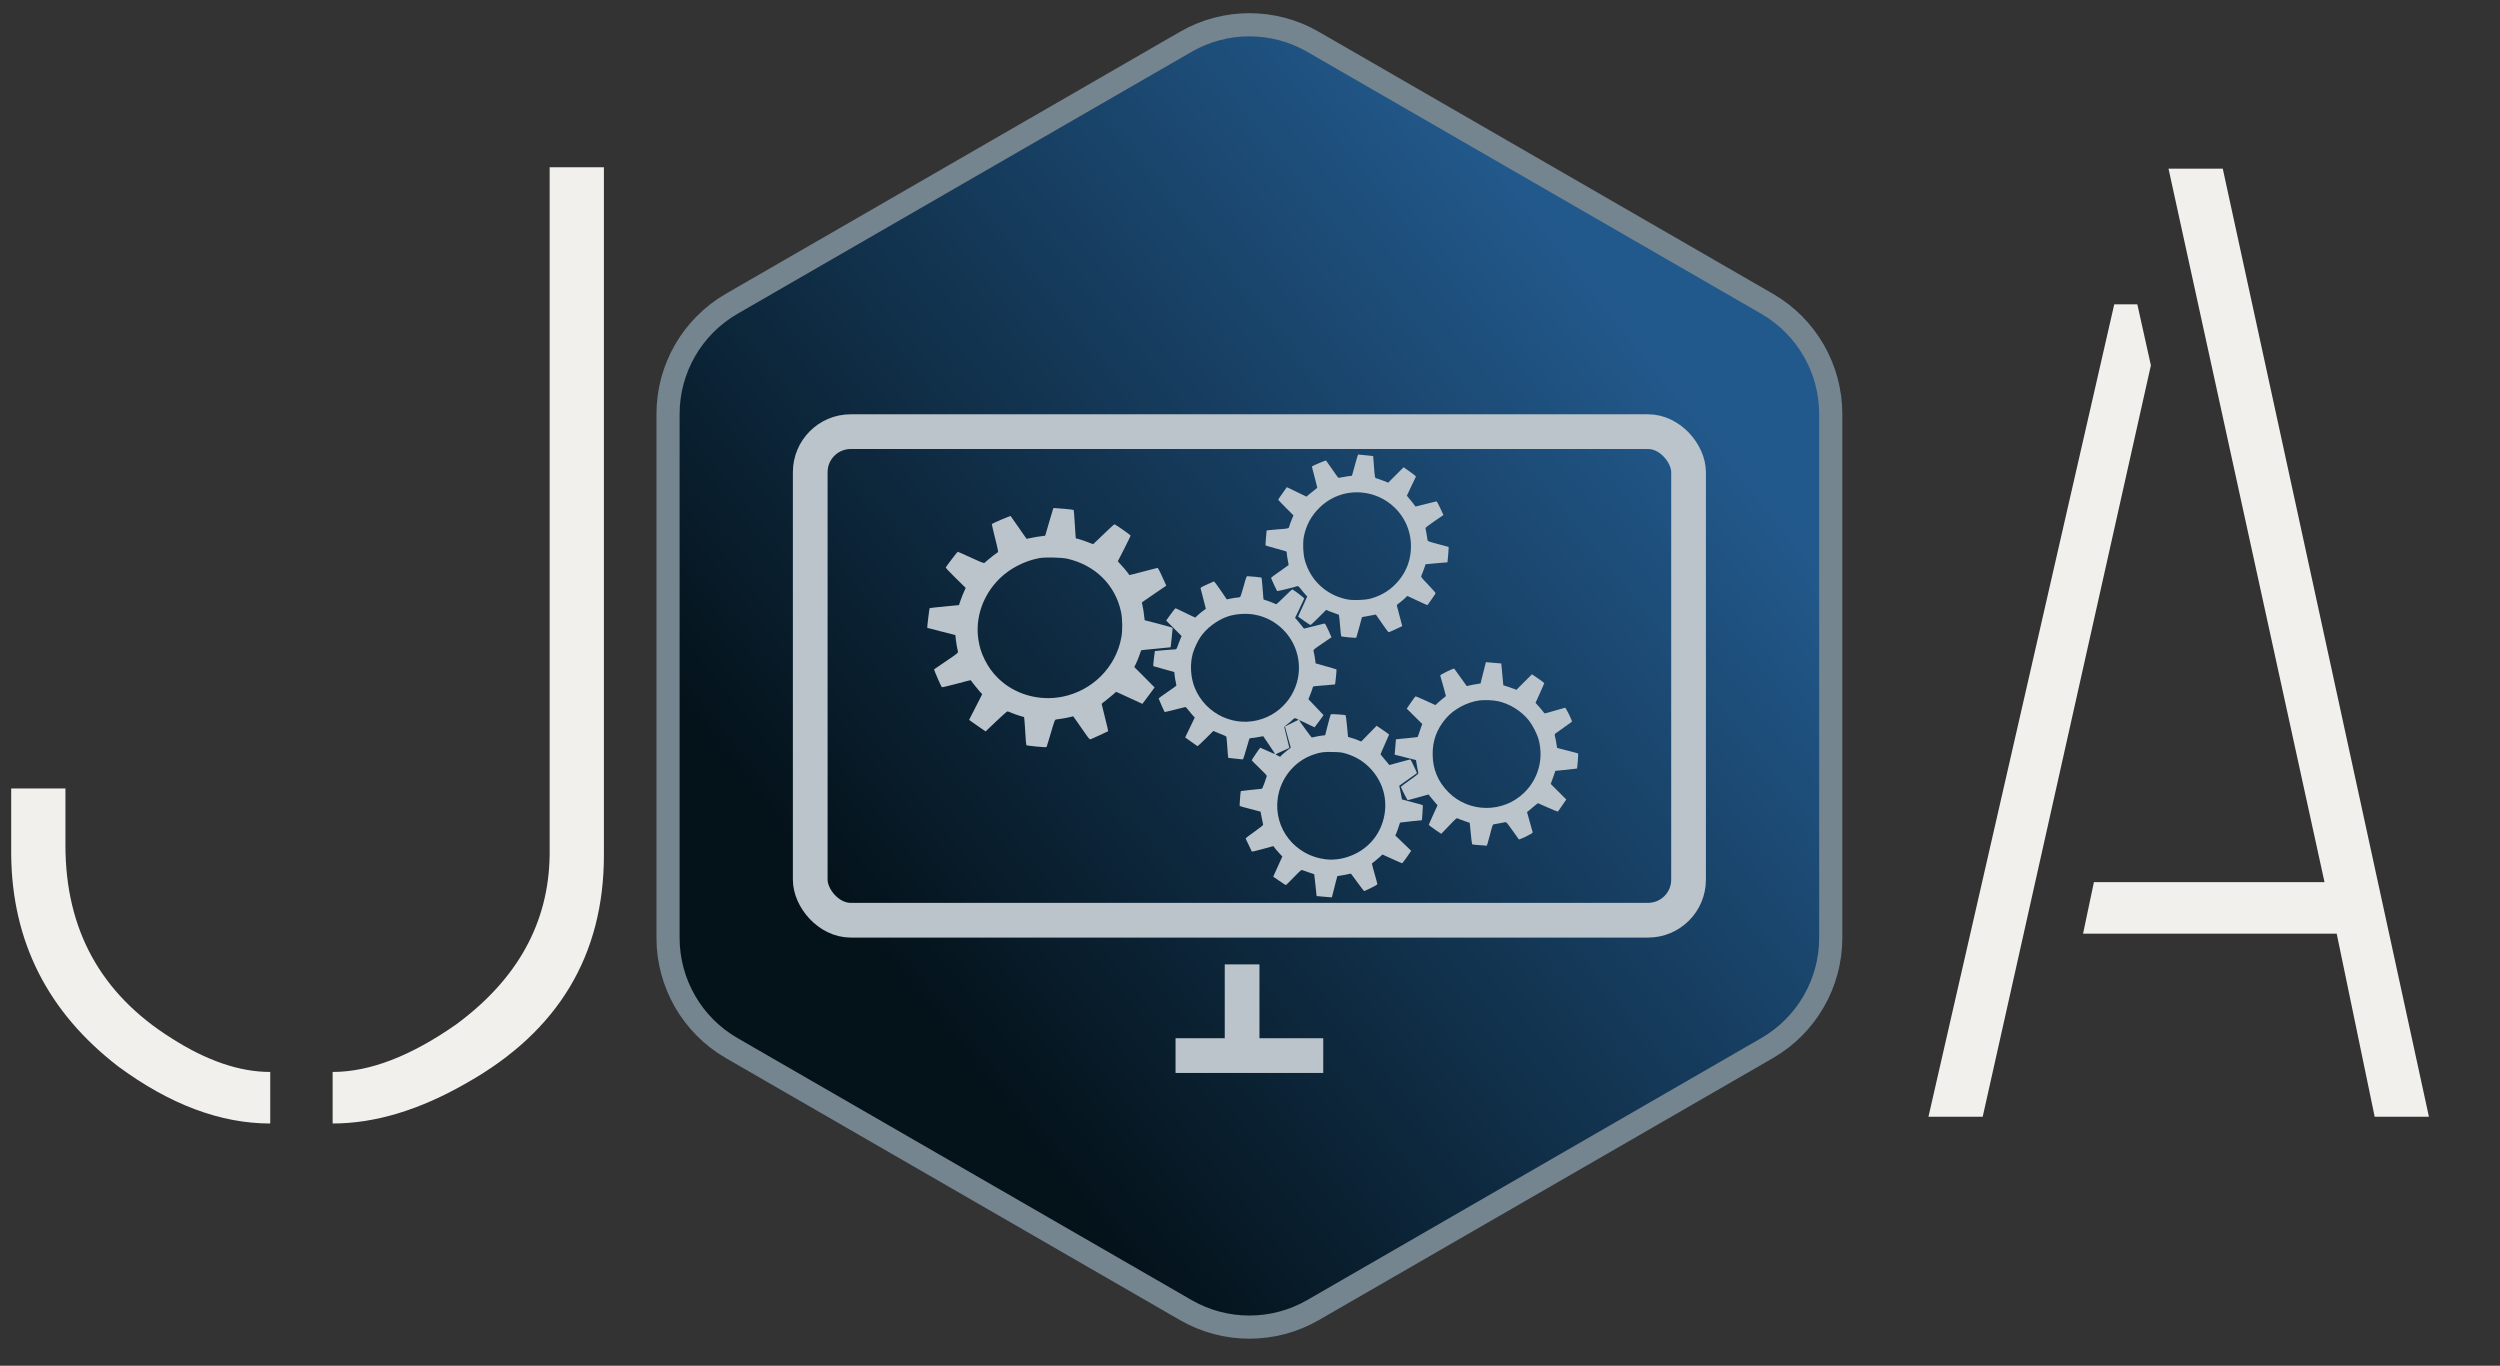 <svg id="logo" width="216" height="118" viewBox="0 0 216 118" fill="none" xmlns="http://www.w3.org/2000/svg">
<rect x="0" y="0" width="216" height="118" fill="#333333" stroke="none"/>
<g clip-path="url(#clip0)">
<path d="M152.674 26.245L113.445 3.612C110.043 1.649 105.852 1.649 102.45 3.612L63.221 26.245C59.816 28.21 57.718 31.842 57.718 35.773V81.029C57.718 84.96 59.816 88.592 63.221 90.557L102.45 113.19C105.852 115.153 110.043 115.153 113.445 113.19L152.674 90.557C156.079 88.592 158.177 84.96 158.177 81.029V35.773C158.177 31.842 156.079 28.21 152.674 26.245Z" fill="url(#paint0_linear)" stroke="#748590" stroke-width="2"/>
<rect x="70.004" y="37.294" width="75.887" height="42.213" rx="3.5" stroke="#BBC4CB" stroke-width="3"/>
<line x1="114.328" y1="91.203" x2="101.567" y2="91.203" stroke="#BBC4CB" stroke-width="3"/>
<line x1="107.318" y1="90.865" x2="107.318" y2="83.323" stroke="#BBC4CB" stroke-width="3"/>
<path d="M117.121 39.985C117.016 40.38 116.901 40.794 116.866 40.904L116.809 41.106L116.532 41.137C116.383 41.154 116.128 41.198 115.965 41.233C115.803 41.273 115.649 41.291 115.627 41.278C115.605 41.26 115.363 40.93 115.095 40.534C114.822 40.143 114.585 39.804 114.567 39.787C114.545 39.76 113.411 40.24 113.35 40.301C113.341 40.306 113.446 40.723 113.583 41.225C113.715 41.73 113.82 42.144 113.811 42.148C113.697 42.232 113.222 42.61 113.077 42.737L112.879 42.909L112.031 42.5L111.183 42.091L110.809 42.619C110.602 42.909 110.435 43.16 110.435 43.177C110.435 43.195 110.734 43.503 111.095 43.868L111.754 44.527L111.609 44.879C111.526 45.072 111.438 45.323 111.407 45.437C111.341 45.679 111.398 45.662 110.391 45.736C110.066 45.763 109.715 45.794 109.618 45.807L109.438 45.829L109.38 46.462C109.35 46.814 109.332 47.113 109.35 47.126C109.363 47.139 109.758 47.258 110.229 47.386C110.699 47.513 111.108 47.627 111.134 47.645C111.161 47.663 111.183 47.751 111.183 47.838C111.183 47.926 111.222 48.177 111.266 48.397C111.31 48.612 111.341 48.806 111.332 48.823C111.319 48.841 110.976 49.087 110.567 49.369C110.154 49.65 109.82 49.901 109.82 49.923C109.82 49.971 110.299 51.022 110.339 51.066C110.365 51.093 111.684 50.776 112.088 50.644C112.163 50.622 112.22 50.67 112.427 50.934C112.559 51.11 112.73 51.312 112.805 51.383C112.879 51.458 112.941 51.528 112.941 51.545C112.941 51.563 112.761 51.959 112.545 52.42C112.326 52.887 112.15 53.274 112.159 53.278C112.268 53.375 113.192 54.004 113.227 54.004C113.253 54.004 113.565 53.709 113.926 53.348L114.581 52.693L114.805 52.794C114.928 52.847 115.17 52.935 115.337 52.992C115.508 53.045 115.658 53.106 115.679 53.12C115.697 53.137 115.741 53.555 115.781 54.052C115.82 54.544 115.864 54.962 115.882 54.98C115.895 54.997 116.194 55.037 116.541 55.068C117.055 55.116 117.174 55.12 117.192 55.072C117.205 55.041 117.319 54.632 117.447 54.166L117.675 53.322L117.825 53.291C117.908 53.274 118.176 53.225 118.427 53.181L118.875 53.098L119.416 53.876C119.935 54.624 119.957 54.65 120.062 54.602C120.124 54.575 120.392 54.452 120.664 54.325L121.157 54.096L120.937 53.269C120.818 52.816 120.708 52.403 120.695 52.35C120.677 52.275 120.717 52.223 120.906 52.091C121.033 51.998 121.24 51.822 121.368 51.704L121.596 51.488L122.458 51.893C122.928 52.117 123.324 52.293 123.332 52.284C123.394 52.214 124.027 51.304 124.04 51.264C124.049 51.233 123.763 50.903 123.407 50.53C122.827 49.927 122.757 49.839 122.801 49.76C122.827 49.712 122.919 49.465 123.012 49.21L123.174 48.749L123.715 48.7C124.014 48.669 124.44 48.634 124.66 48.617L125.06 48.586L125.113 48.054C125.139 47.759 125.161 47.456 125.161 47.386V47.254L124.26 47.012C123.482 46.805 123.354 46.761 123.341 46.682C123.332 46.633 123.293 46.396 123.258 46.154C123.218 45.912 123.179 45.684 123.161 45.648C123.143 45.6 123.354 45.433 123.926 45.037L124.713 44.496L124.44 43.907C124.273 43.542 124.146 43.322 124.106 43.318C124.071 43.318 123.671 43.419 123.218 43.538C122.379 43.762 122.26 43.784 122.26 43.722C122.26 43.7 122.102 43.494 121.908 43.256L121.552 42.83L121.93 42.029C122.141 41.59 122.321 41.207 122.335 41.181C122.343 41.15 122.11 40.956 121.811 40.75L121.275 40.372L120.607 41.036L119.939 41.704L119.548 41.546C119.337 41.462 119.077 41.37 118.981 41.343C118.77 41.286 118.792 41.374 118.695 40.099L118.642 39.409L118.462 39.382C118.286 39.36 117.403 39.272 117.341 39.272C117.328 39.272 117.227 39.593 117.121 39.985ZM117.952 42.592C119.666 42.852 121.113 44.061 121.666 45.697C121.829 46.176 121.908 46.66 121.908 47.21C121.908 48.291 121.565 49.272 120.897 50.103C120.251 50.908 119.416 51.453 118.409 51.721C117.908 51.858 116.88 51.888 116.37 51.783C114.598 51.422 113.218 50.143 112.743 48.414C112.585 47.852 112.545 46.946 112.651 46.383C112.84 45.389 113.297 44.545 114.031 43.837C115.086 42.821 116.506 42.368 117.952 42.592Z" fill="#BBC4CB"/>
<path d="M90.989 43.964C90.976 44.008 90.817 44.545 90.633 45.16C90.453 45.772 90.303 46.277 90.303 46.286C90.303 46.291 90.158 46.308 89.987 46.326C89.811 46.343 89.45 46.401 89.182 46.458C88.918 46.515 88.699 46.559 88.694 46.554C88.69 46.554 88.387 46.115 88.017 45.583C87.653 45.05 87.336 44.598 87.318 44.58C87.292 44.554 85.762 45.209 85.692 45.275C85.683 45.288 85.811 45.829 85.973 46.488C86.233 47.517 86.263 47.689 86.206 47.72C86.088 47.786 85.613 48.151 85.371 48.362C85.244 48.476 85.107 48.595 85.068 48.626C85.006 48.674 84.839 48.612 83.89 48.177C83.283 47.9 82.769 47.671 82.747 47.671C82.716 47.671 81.837 48.824 81.718 49.021C81.696 49.061 81.956 49.342 82.562 49.936L83.437 50.798L83.292 51.114C83.213 51.29 83.081 51.62 83.002 51.849C82.923 52.078 82.857 52.271 82.852 52.28C82.844 52.289 82.281 52.341 81.595 52.403C80.909 52.465 80.334 52.531 80.32 52.544C80.294 52.574 80.092 54.228 80.114 54.245C80.123 54.25 80.672 54.391 81.336 54.562L82.545 54.87L82.576 55.195C82.606 55.499 82.712 56.106 82.769 56.317C82.791 56.4 82.663 56.501 81.767 57.104C81.204 57.486 80.725 57.812 80.707 57.829C80.677 57.856 81.296 59.289 81.376 59.377C81.389 59.395 81.956 59.263 82.633 59.083C83.305 58.902 83.859 58.757 83.863 58.766C83.929 58.871 84.47 59.544 84.637 59.729L84.861 59.98L84.299 61.083L83.731 62.192L83.868 62.297C83.942 62.354 84.263 62.583 84.58 62.798L85.156 63.194L86.066 62.328C86.562 61.849 87.006 61.462 87.046 61.462C87.085 61.466 87.266 61.532 87.446 61.611C87.626 61.686 87.934 61.796 88.127 61.853L88.479 61.954L88.505 62.174C88.523 62.293 88.558 62.829 88.589 63.361C88.62 63.898 88.659 64.355 88.677 64.382C88.707 64.434 90.373 64.593 90.417 64.549C90.431 64.535 90.536 64.188 90.659 63.783C91.121 62.214 91.134 62.187 91.239 62.165C91.292 62.156 91.512 62.121 91.723 62.095C91.938 62.064 92.25 62.007 92.417 61.963L92.725 61.888L93.024 62.31C93.187 62.543 93.503 62.996 93.727 63.317C94.061 63.797 94.149 63.898 94.22 63.876C94.33 63.841 95.714 63.203 95.745 63.177C95.758 63.163 95.635 62.631 95.472 61.998C95.314 61.36 95.182 60.828 95.182 60.815C95.182 60.798 95.336 60.67 95.525 60.534C95.71 60.393 95.991 60.164 96.149 60.024L96.435 59.773L96.875 59.971C97.116 60.081 97.626 60.318 98.009 60.494L98.703 60.815L99.231 60.107L99.758 59.395L98.883 58.515L98.004 57.632L98.176 57.28C98.268 57.086 98.396 56.765 98.462 56.563C98.527 56.365 98.593 56.189 98.611 56.18C98.629 56.172 99.2 56.11 99.886 56.048C100.571 55.987 101.138 55.93 101.143 55.925C101.152 55.912 101.314 54.386 101.314 54.294C101.314 54.219 101.156 54.171 100.105 53.898L98.897 53.586L98.844 53.133C98.817 52.882 98.76 52.539 98.725 52.377C98.686 52.209 98.655 52.064 98.655 52.051C98.655 52.042 99.13 51.713 99.71 51.321C100.29 50.934 100.765 50.609 100.765 50.6C100.765 50.596 100.607 50.244 100.413 49.822C100.136 49.21 100.048 49.061 99.987 49.07C99.943 49.078 99.385 49.224 98.747 49.391C98.11 49.562 97.587 49.694 97.578 49.685C97.569 49.677 97.477 49.549 97.367 49.4C97.257 49.254 97.033 48.991 96.87 48.819L96.576 48.502L97.134 47.412C97.437 46.809 97.688 46.299 97.688 46.273C97.688 46.229 96.356 45.297 96.29 45.297C96.255 45.297 95.67 45.842 94.672 46.805L94.444 47.02L93.978 46.84C93.723 46.739 93.385 46.625 93.231 46.585L92.949 46.51L92.927 46.264C92.91 46.132 92.875 45.591 92.848 45.068C92.817 44.54 92.782 44.092 92.765 44.07C92.751 44.044 92.374 43.995 91.93 43.96C90.941 43.876 91.015 43.872 90.989 43.964ZM92.242 48.278C94.646 48.845 96.365 50.552 96.857 52.865C96.984 53.458 96.998 54.487 96.883 55.085C96.404 57.658 94.382 59.681 91.776 60.2C89.771 60.595 87.666 59.993 86.25 58.612C85.749 58.124 85.384 57.614 85.068 56.972C84.773 56.369 84.624 55.881 84.527 55.222C84.25 53.357 84.932 51.405 86.351 50.002C87.257 49.109 88.51 48.463 89.798 48.221C90.316 48.129 91.732 48.16 92.242 48.278Z" fill="#BBC4CB"/>
<path d="M107.451 50.653C107.319 51.141 107.187 51.541 107.147 51.572C107.108 51.603 107.007 51.629 106.923 51.629C106.835 51.629 106.594 51.664 106.378 51.708L105.996 51.787L105.464 51.005C105.169 50.569 104.906 50.226 104.879 50.235C104.853 50.248 104.58 50.371 104.268 50.508C103.776 50.732 103.71 50.772 103.736 50.851C103.75 50.899 103.859 51.312 103.974 51.77L104.185 52.601L103.939 52.781C103.798 52.882 103.596 53.054 103.481 53.159L103.27 53.357L102.998 53.234C102.844 53.168 102.47 52.988 102.163 52.834C101.855 52.68 101.583 52.552 101.561 52.552C101.539 52.552 101.35 52.794 101.139 53.084L100.756 53.617L101.424 54.289L102.092 54.958L101.969 55.239C101.908 55.393 101.807 55.648 101.754 55.806C101.666 56.066 101.644 56.092 101.53 56.105C101.459 56.11 101.042 56.141 100.602 56.172C100.158 56.207 99.789 56.242 99.78 56.251C99.763 56.268 99.622 57.535 99.64 57.552C99.644 57.557 100.053 57.675 100.554 57.812L101.459 58.062L101.49 58.353C101.503 58.511 101.547 58.766 101.583 58.92C101.618 59.074 101.644 59.215 101.644 59.232C101.644 59.25 101.297 59.5 100.875 59.786C100.453 60.072 100.106 60.327 100.106 60.345C100.106 60.38 100.585 61.475 100.62 61.519C100.624 61.528 101.029 61.435 101.512 61.312C101.991 61.184 102.405 61.083 102.426 61.083C102.448 61.083 102.554 61.198 102.659 61.334C102.765 61.475 102.936 61.681 103.037 61.791L103.227 61.994L102.813 62.855L102.4 63.713L102.91 64.078C103.187 64.28 103.437 64.456 103.459 64.465C103.481 64.474 103.798 64.184 104.167 63.819L104.831 63.155L105.029 63.242C105.139 63.295 105.385 63.392 105.578 63.462C105.794 63.537 105.939 63.616 105.961 63.665C105.974 63.709 106.013 64.135 106.044 64.61C106.075 65.089 106.11 65.481 106.123 65.481C106.136 65.481 106.409 65.512 106.721 65.547C107.038 65.582 107.323 65.613 107.363 65.613C107.411 65.613 107.486 65.406 107.666 64.764C107.794 64.302 107.917 63.885 107.939 63.841C107.965 63.792 108.031 63.766 108.141 63.766C108.229 63.766 108.493 63.726 108.721 63.682C108.95 63.634 109.139 63.603 109.143 63.608C109.143 63.608 109.376 63.955 109.662 64.373C109.948 64.795 110.172 65.142 110.163 65.151C110.154 65.16 109.868 65.041 109.526 64.883C109.178 64.729 108.893 64.601 108.884 64.601C108.853 64.601 108.15 65.648 108.15 65.688C108.15 65.705 108.449 66.008 108.813 66.356C109.275 66.8 109.468 67.011 109.451 67.059C109.438 67.099 109.35 67.359 109.253 67.635C109.121 68.009 109.055 68.146 108.998 68.154C108.954 68.159 108.536 68.203 108.071 68.247C107.6 68.295 107.213 68.339 107.205 68.348C107.178 68.374 107.086 69.619 107.108 69.641C107.121 69.654 107.53 69.768 108.022 69.891L108.91 70.124L109.011 70.648C109.064 70.938 109.121 71.206 109.134 71.241C109.152 71.29 108.945 71.461 108.391 71.853C107.969 72.152 107.622 72.415 107.622 72.433C107.622 72.451 107.736 72.706 107.882 72.992C108.022 73.282 108.145 73.541 108.154 73.568C108.167 73.598 108.506 73.519 109.095 73.356C109.6 73.211 110.018 73.097 110.018 73.102C110.027 73.141 110.409 73.598 110.58 73.774L110.796 74.003L110.4 74.874L110.005 75.744L110.537 76.109C110.831 76.312 111.082 76.474 111.099 76.474C111.117 76.474 111.42 76.175 111.776 75.806C112.396 75.173 112.427 75.142 112.541 75.186C112.603 75.212 112.853 75.3 113.095 75.379C113.337 75.459 113.539 75.529 113.548 75.533C113.556 75.538 113.605 75.964 113.657 76.483L113.754 77.42L114.04 77.446C114.198 77.464 114.493 77.486 114.699 77.503L115.073 77.534L115.2 77.037C115.266 76.764 115.376 76.351 115.433 76.114L115.548 75.692L115.89 75.639C116.079 75.612 116.339 75.564 116.466 75.529C116.594 75.498 116.712 75.481 116.73 75.489C116.743 75.498 117.003 75.846 117.297 76.259C117.592 76.668 117.847 76.998 117.864 76.993C118.229 76.848 119.007 76.444 119.007 76.404C119.007 76.369 118.897 75.955 118.761 75.481C118.629 75.006 118.524 74.614 118.532 74.605C118.541 74.601 118.664 74.5 118.809 74.385C118.954 74.271 119.156 74.095 119.258 74.003L119.438 73.827L120.269 74.205C120.721 74.412 121.117 74.583 121.139 74.583C121.165 74.583 121.354 74.341 121.557 74.047L121.926 73.51L121.24 72.846L120.554 72.187L120.66 71.945C120.717 71.813 120.805 71.562 120.858 71.395C120.906 71.224 120.959 71.079 120.968 71.07C120.976 71.061 121.403 71.013 121.917 70.96L122.853 70.868L122.902 70.23C122.928 69.878 122.941 69.579 122.924 69.562C122.91 69.548 122.502 69.434 122.022 69.311C121.539 69.188 121.139 69.078 121.13 69.069C121.121 69.06 121.095 68.928 121.073 68.774C121.047 68.621 120.998 68.357 120.959 68.194C120.919 68.031 120.893 67.891 120.902 67.882C120.91 67.877 121.258 67.627 121.675 67.332L122.431 66.796L122.33 66.567C122.04 65.925 121.882 65.617 121.838 65.613C121.811 65.613 121.398 65.723 120.915 65.859L120.04 66.101L119.961 66C119.917 65.942 119.746 65.745 119.587 65.555C119.425 65.367 119.288 65.195 119.28 65.177C119.275 65.16 119.438 64.773 119.644 64.32C119.851 63.867 120.018 63.48 120.018 63.467C120.014 63.449 119.772 63.273 119.477 63.071L118.941 62.706L118.273 63.388L117.609 64.069L117.301 63.942C117.13 63.871 116.875 63.783 116.73 63.744L116.471 63.669L116.383 62.75C116.334 62.244 116.282 61.818 116.264 61.8C116.225 61.756 115.016 61.677 114.981 61.712C114.963 61.725 114.849 62.143 114.721 62.631L114.493 63.524L114.233 63.555C114.093 63.568 113.838 63.612 113.675 63.651C113.508 63.691 113.359 63.722 113.337 63.722C113.301 63.722 112.238 62.262 112.238 62.214C112.238 62.2 112.537 62.337 112.901 62.517C113.266 62.697 113.57 62.842 113.578 62.842C113.583 62.842 113.763 62.605 113.974 62.315L114.356 61.787L113.701 61.097L113.046 60.411L113.209 60.01C113.297 59.791 113.385 59.544 113.403 59.465C113.42 59.382 113.455 59.311 113.482 59.303C113.512 59.289 113.939 59.254 114.431 59.215C114.928 59.179 115.337 59.14 115.345 59.135C115.372 59.109 115.495 57.86 115.473 57.838C115.46 57.825 115.047 57.702 114.559 57.566L113.666 57.315L113.653 57.165C113.64 57.007 113.53 56.374 113.486 56.22C113.464 56.145 113.578 56.053 114.255 55.595L115.042 55.059L114.778 54.465C114.629 54.14 114.488 53.872 114.457 53.872C114.427 53.872 114.022 53.968 113.552 54.092C113.082 54.21 112.686 54.311 112.673 54.311C112.66 54.311 112.585 54.224 112.506 54.114C112.427 54.004 112.255 53.792 112.128 53.647L111.895 53.379L112.286 52.57C112.501 52.126 112.682 51.739 112.686 51.712C112.699 51.66 111.728 50.925 111.644 50.925C111.622 50.925 111.315 51.211 110.963 51.563C110.611 51.915 110.299 52.201 110.268 52.201C110.238 52.201 110.141 52.166 110.049 52.117C109.961 52.073 109.723 51.981 109.53 51.915L109.169 51.796L109.143 51.523C109.13 51.378 109.095 50.956 109.068 50.596C109.042 50.231 109.007 49.923 108.994 49.91C108.963 49.883 107.969 49.782 107.776 49.782C107.701 49.782 107.657 49.892 107.451 50.653ZM108.374 53.102C110.321 53.441 111.851 54.993 112.172 56.954C112.532 59.188 111.222 61.374 109.068 62.108C106.734 62.913 104.167 61.73 103.227 59.426C102.866 58.529 102.8 57.407 103.055 56.466C103.165 56.075 103.459 55.428 103.697 55.072C104.211 54.289 105.178 53.559 106.097 53.256C106.765 53.036 107.666 52.975 108.374 53.102ZM112.066 62.117L112.198 62.187L111.613 62.473C111.293 62.631 111.024 62.768 111.02 62.772C111.016 62.776 111.126 63.185 111.266 63.687L111.521 64.597L111.187 64.861C111.002 65.006 110.796 65.182 110.726 65.257L110.602 65.388L110.409 65.292C110.304 65.243 110.216 65.191 110.216 65.177C110.216 65.16 110.484 65.032 110.809 64.891C111.134 64.751 111.402 64.623 111.402 64.615C111.402 64.601 111.306 64.21 111.183 63.739C111.064 63.269 110.963 62.86 110.963 62.825C110.963 62.794 111.095 62.666 111.262 62.543C111.424 62.425 111.613 62.262 111.684 62.187C111.833 62.033 111.882 62.024 112.066 62.117ZM116.26 65.103C117.033 65.331 117.666 65.688 118.211 66.206C119.284 67.227 119.811 68.612 119.666 70.041C119.499 71.686 118.554 73.053 117.095 73.77C116.255 74.179 115.407 74.337 114.554 74.245C111.899 73.941 110.031 71.58 110.396 68.972C110.638 67.227 111.855 65.74 113.499 65.191C114.101 64.988 114.356 64.953 115.139 64.971C115.767 64.984 115.917 65.001 116.26 65.103Z" fill="#BBC4CB"/>
<path d="M128.15 58.128L127.917 59.052L127.583 59.105C127.398 59.131 127.135 59.184 126.99 59.219C126.849 59.254 126.73 59.28 126.721 59.272C126.717 59.263 126.48 58.933 126.194 58.533C125.913 58.133 125.662 57.79 125.645 57.772C125.596 57.719 124.409 58.295 124.436 58.366C124.48 58.489 124.937 60.133 124.928 60.142C124.616 60.384 124.352 60.604 124.207 60.745L124.023 60.921L123.183 60.538C122.721 60.331 122.33 60.16 122.308 60.16C122.286 60.16 122.106 60.402 121.908 60.692L121.543 61.228L122.216 61.892L122.884 62.556L122.809 62.754C122.765 62.864 122.682 63.111 122.62 63.304C122.559 63.498 122.502 63.665 122.493 63.673C122.484 63.687 122.058 63.735 121.543 63.783L120.611 63.876L120.581 64.228C120.563 64.421 120.541 64.72 120.524 64.891L120.497 65.204L121.42 65.437L122.343 65.67L122.374 65.872C122.401 66.061 122.484 66.514 122.541 66.756C122.563 66.857 122.502 66.91 121.794 67.411C121.372 67.71 121.029 67.97 121.038 67.987C121.192 68.365 121.587 69.131 121.631 69.131C121.666 69.131 122.08 69.021 122.559 68.884L123.425 68.642L123.535 68.783C123.596 68.862 123.772 69.073 123.926 69.254L124.203 69.575L123.825 70.401C123.618 70.859 123.447 71.246 123.447 71.268C123.447 71.29 123.688 71.474 123.987 71.677L124.524 72.042L125.187 71.351C125.825 70.687 125.856 70.661 125.957 70.718C126.014 70.749 126.269 70.846 126.524 70.934L126.985 71.092L127.073 71.993C127.121 72.486 127.174 72.912 127.192 72.939C127.214 72.969 127.456 73 127.785 73.018C128.097 73.035 128.379 73.058 128.418 73.071C128.475 73.084 128.528 72.921 128.722 72.165C128.928 71.36 128.968 71.237 129.047 71.224C129.1 71.215 129.319 71.175 129.535 71.136C129.755 71.096 129.979 71.057 130.04 71.039C130.146 71.017 130.194 71.074 130.678 71.751C130.968 72.156 131.218 72.503 131.231 72.525C131.245 72.547 131.522 72.433 131.847 72.275C132.291 72.055 132.431 71.967 132.423 71.91C132.414 71.87 132.3 71.457 132.168 70.999L131.935 70.164L132.075 70.054C132.15 69.993 132.357 69.821 132.533 69.667C132.708 69.518 132.862 69.394 132.875 69.394C132.889 69.394 133.275 69.566 133.737 69.773C134.199 69.984 134.59 70.133 134.607 70.116C134.625 70.094 134.796 69.852 134.985 69.575L135.328 69.078L134.656 68.405L133.983 67.732L134.141 67.297C134.229 67.059 134.317 66.804 134.339 66.734L134.379 66.602L135.306 66.51C135.821 66.457 136.247 66.409 136.256 66.4C136.278 66.374 136.374 65.12 136.357 65.103C136.348 65.089 135.935 64.98 135.434 64.852L134.533 64.623L134.48 64.285C134.453 64.096 134.401 63.827 134.366 63.691C134.33 63.555 134.317 63.432 134.335 63.414C134.352 63.396 134.686 63.159 135.073 62.886C135.46 62.614 135.794 62.376 135.812 62.359C135.869 62.31 135.289 61.123 135.218 61.149C135.188 61.163 134.805 61.273 134.37 61.391C133.935 61.514 133.548 61.624 133.508 61.633C133.46 61.651 133.399 61.602 133.328 61.492C133.267 61.4 133.091 61.189 132.941 61.026L132.669 60.727L133.047 59.896C133.253 59.434 133.425 59.043 133.425 59.021C133.425 58.999 133.183 58.819 132.893 58.621L132.361 58.26L131.689 58.929L131.016 59.602L130.823 59.522C130.722 59.478 130.467 59.39 130.26 59.324L129.886 59.206L129.798 58.265L129.711 57.324L129.337 57.293C129.13 57.28 128.831 57.253 128.673 57.236L128.383 57.209L128.15 58.128ZM129.403 60.578C130.423 60.789 131.434 61.418 132.089 62.24C132.418 62.653 132.805 63.405 132.937 63.898C133.385 65.56 132.919 67.284 131.693 68.484C129.882 70.256 126.941 70.243 125.161 68.462C124.238 67.539 123.79 66.466 123.781 65.173C123.772 63.986 124.137 63.001 124.919 62.077C125.601 61.277 126.735 60.666 127.82 60.516C128.229 60.459 128.968 60.49 129.403 60.578Z" fill="#BBC4CB"/>
<path d="M0.967 73.867V68.125H5.654V73.047C5.654 80.313 8.701 85.86 14.795 89.688C17.842 91.641 20.693 92.617 23.349 92.617V97.07C19.053 97.07 14.678 95.43 10.225 92.149C4.131 87.461 1.045 81.367 0.967 73.867ZM28.74 97.07V92.617C31.943 92.617 35.498 91.25 39.404 88.516C44.717 84.61 47.412 79.727 47.49 73.867V14.453H52.178V73.867C52.178 82.539 48.232 89.102 40.342 93.555C36.279 95.899 32.412 97.07 28.74 97.07Z" fill="#F2F0ED"/>
<path d="M166.618 96.488L182.672 26.293H184.665L185.837 31.566L171.305 96.488H166.618ZM179.977 80.668L180.915 76.215H200.837L187.36 14.574H192.047L209.86 96.488H205.172L201.891 80.668H179.977Z" fill="#F2F0ED"/>
</g>
<defs>
<linearGradient id="paint0_linear" x1="145.651" y1="33.186" x2="68.545" y2="94.97" gradientUnits="userSpaceOnUse">
<stop stop-color="#22598C"/>
<stop offset="0.865" stop-color="#04121A"/>
</linearGradient>
<clipPath id="clip0">
<rect width="216" height="118" fill="white"/>
</clipPath>
</defs>
</svg>
